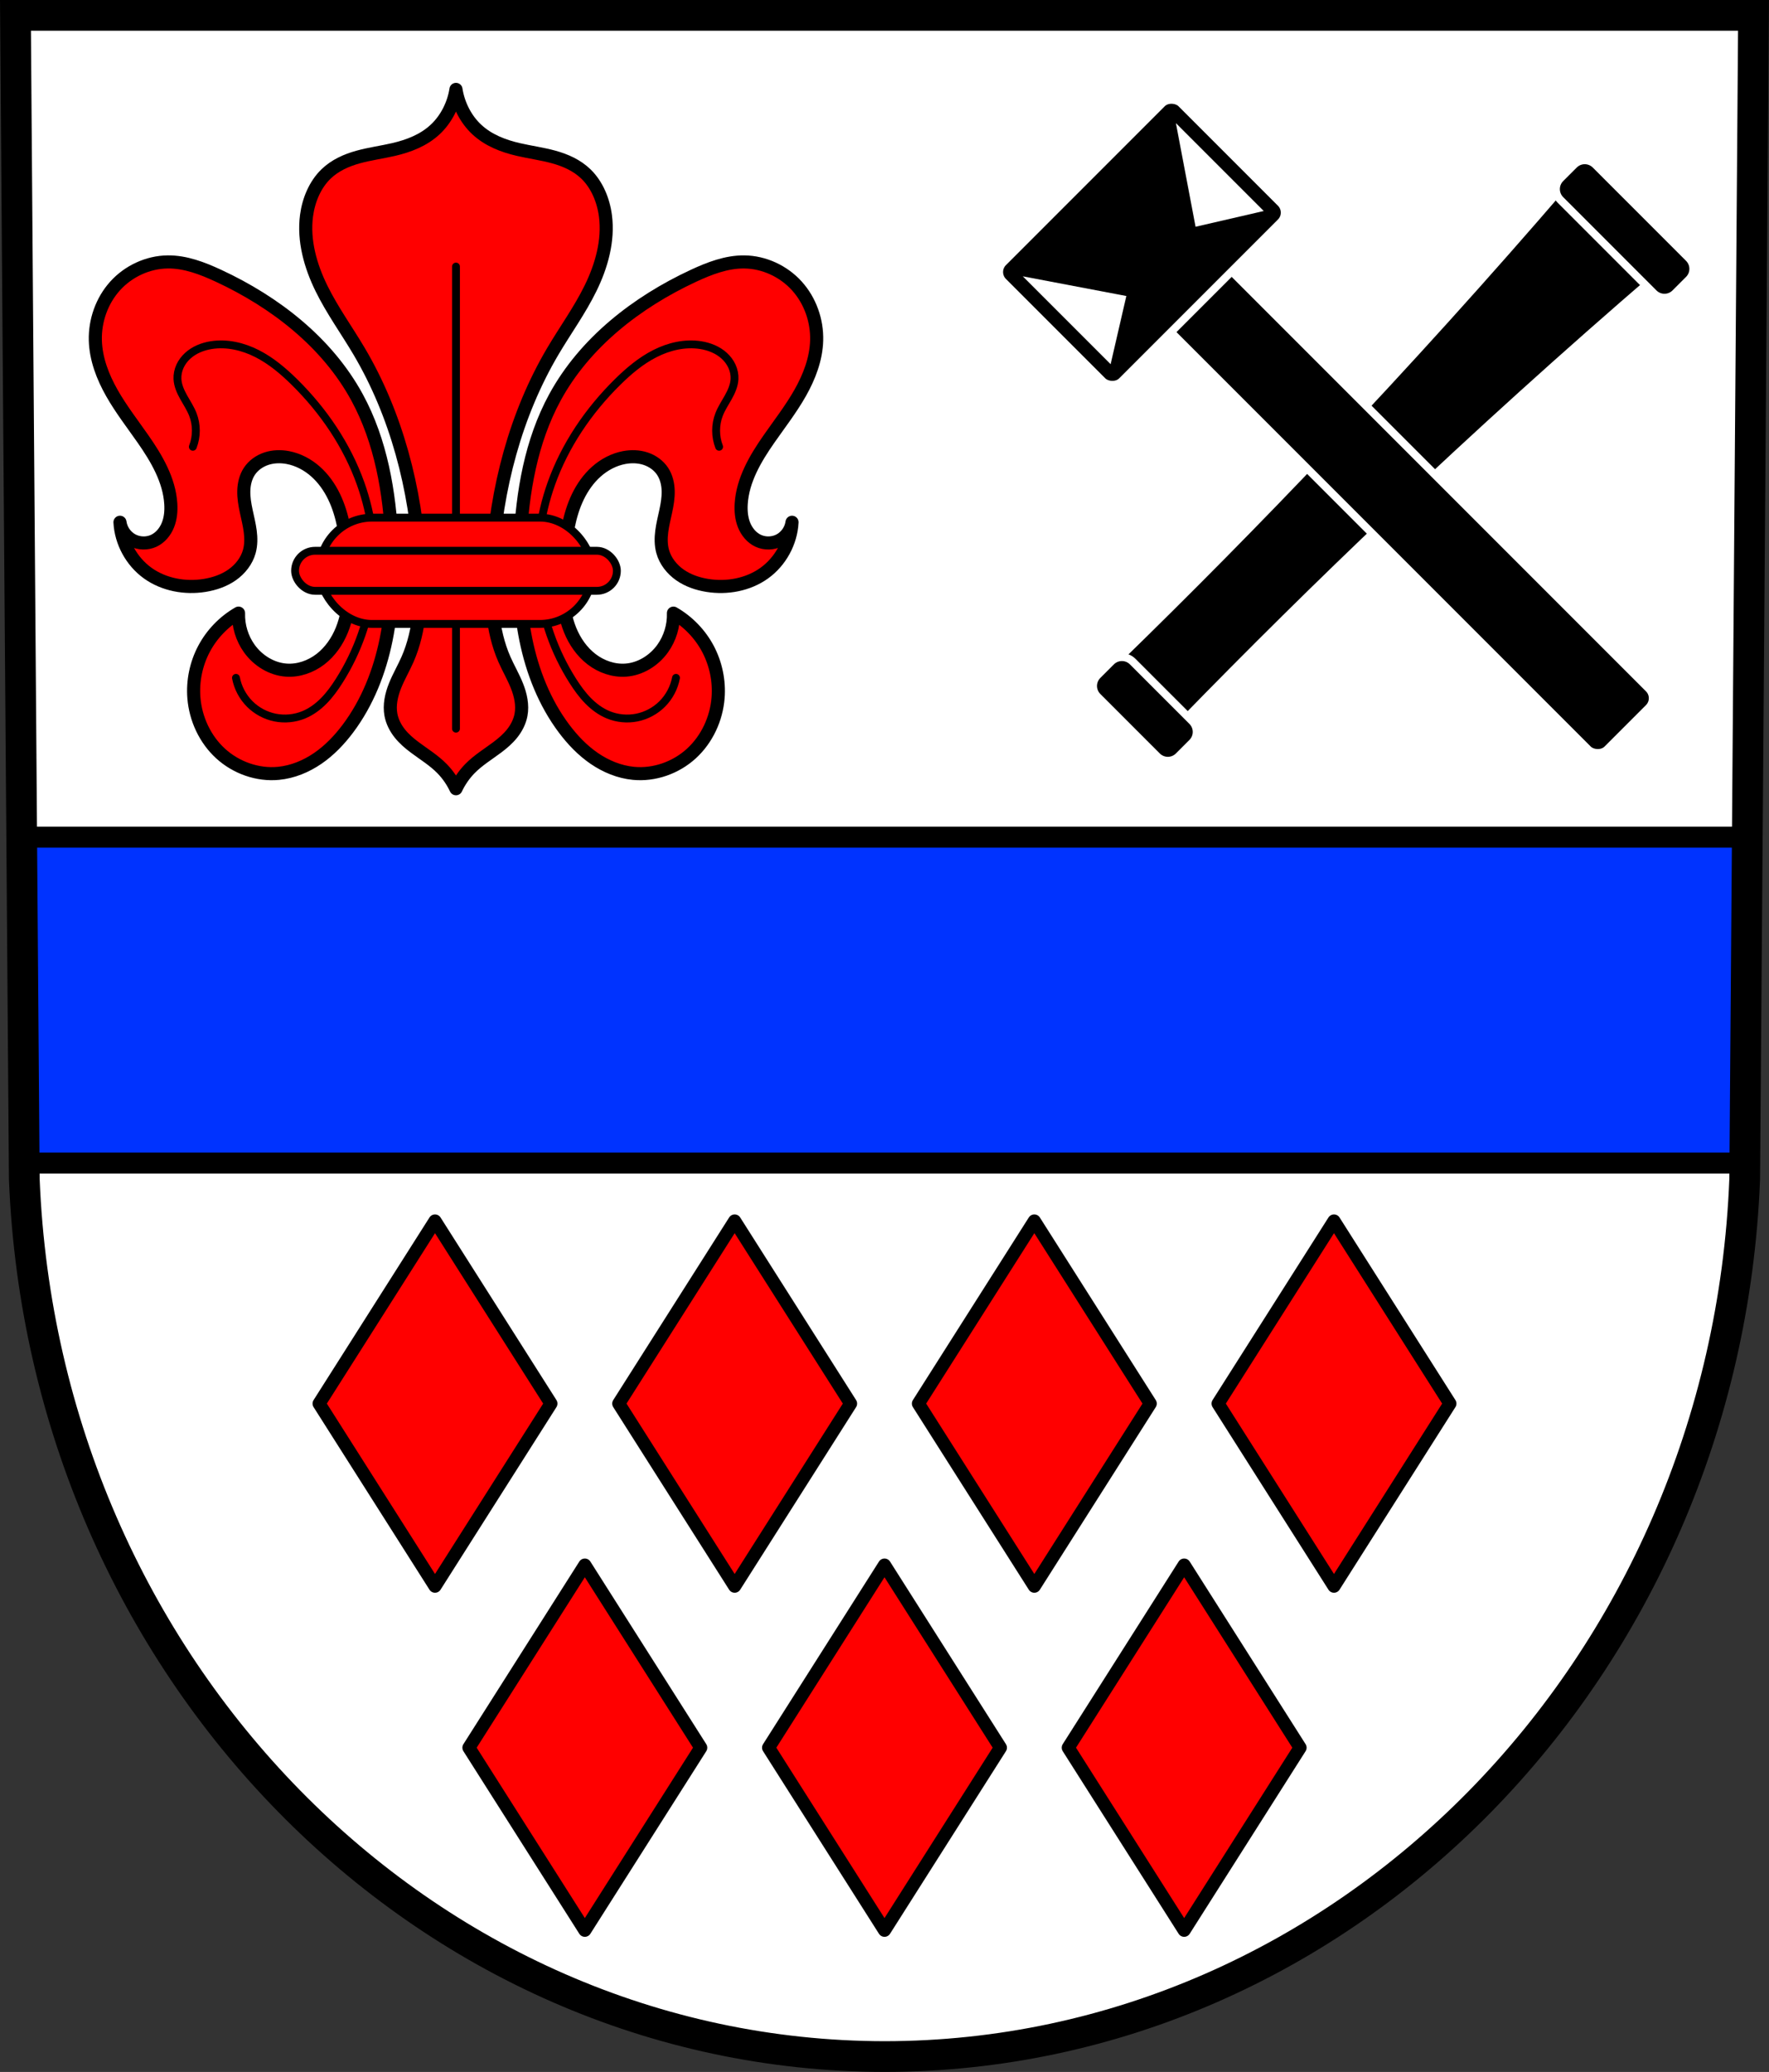 <?xml version="1.0" encoding="UTF-8" standalone="no"?>
<!-- Created with Inkscape (http://www.inkscape.org/) -->

<svg
   xmlns:dc="http://purl.org/dc/elements/1.1/"
   xmlns:cc="http://creativecommons.org/ns#"
   xmlns:rdf="http://www.w3.org/1999/02/22-rdf-syntax-ns#"
   xmlns:svg="http://www.w3.org/2000/svg"
   xmlns="http://www.w3.org/2000/svg"
   xmlns:sodipodi="http://sodipodi.sourceforge.net/DTD/sodipodi-0.dtd"
   xmlns:inkscape="http://www.inkscape.org/namespaces/inkscape"
   width="178.81mm"
   height="209.344mm"
   viewBox="0 0 178.81 209.344"
   version="1.1"
   id="svg2669"
   inkscape:version="0.92.4 (5da689c313, 2019-01-14)"
   sodipodi:docname="DEU Eppenberg COA.svg">
  <rect x="0" y="0" width="178.81" height="209.344" fill="#333333" stroke="none"/>
  <defs
     id="defs2663">
    <inkscape:path-effect
       effect="spiro"
       id="path-effect1234"
       is_visible="true" />
    <inkscape:path-effect
       effect="spiro"
       id="path-effect1169"
       is_visible="true" />
    <inkscape:path-effect
       effect="spiro"
       id="path-effect1145"
       is_visible="true" />
    <inkscape:path-effect
       effect="spiro"
       id="path-effect1122"
       is_visible="true" />
    <inkscape:path-effect
       effect="spiro"
       id="path-effect1122-6"
       is_visible="true" />
    <inkscape:path-effect
       effect="spiro"
       id="path-effect1145-5"
       is_visible="true" />
    <inkscape:path-effect
       effect="spiro"
       id="path-effect1169-6"
       is_visible="true" />
    <inkscape:path-effect
       effect="spiro"
       id="path-effect1234-8"
       is_visible="true" />
  </defs>
  <sodipodi:namedview
     id="base"
     pagecolor="#ffffff"
     bordercolor="#666666"
     borderopacity="1.0"
     inkscape:pageopacity="0.0"
     inkscape:pageshadow="2"
     inkscape:zoom="0.69260141"
     inkscape:cx="337.90793"
     inkscape:cy="395.60996"
     inkscape:document-units="mm"
     inkscape:current-layer="layer1"
     showgrid="false"
     inkscape:window-width="1366"
     inkscape:window-height="745"
     inkscape:window-x="-8"
     inkscape:window-y="-8"
     inkscape:window-maximized="1"
     fit-margin-top="0"
     fit-margin-left="0"
     fit-margin-right="0"
     fit-margin-bottom="0"
     inkscape:snap-midpoints="true"
     inkscape:snap-smooth-nodes="true"
     inkscape:snap-nodes="false" />
  <g
     inkscape:label="Ebene 1"
     inkscape:groupmode="layer"
     id="layer1"
     transform="translate(1.059,-4.005)">
    <path
       style="fill:#ffffff;fill-rule:evenodd;stroke:none;stroke-width:3.104;stroke-opacity:1"
       inkscape:connector-curvature="0"
       d="M 176.186,5.557 175.295,123.138 C 173.351,172.597 134.934,211.768 88.345,211.796 41.799,211.735 3.368,172.55 1.396,123.138 L 0.505,5.557 H 88.343 Z"
       id="path10563-0-6-7-2-4"
       sodipodi:nodetypes="ccccccc" />
    <path
       style="fill:#0033ff;fill-opacity:1;stroke:#000000;stroke-width:2.117;stroke-linecap:round;stroke-linejoin:round;stroke-miterlimit:4;stroke-dasharray:none;stroke-opacity:1;paint-order:markers fill stroke"
       d="M 1.234,88.587 1.484,121.517 H 175.408 l 0.25,-32.93 z"
       id="rect3520"
       inkscape:connector-curvature="0" />
    <path
       style="fill:none;fill-rule:evenodd;stroke:#000000;stroke-width:3.104;stroke-opacity:1"
       inkscape:connector-curvature="0"
       d="M 176.186,5.557 175.295,123.138 C 173.351,172.597 134.934,211.768 88.345,211.796 41.799,211.735 3.368,172.55 1.396,123.138 L 0.505,5.557 H 88.343 Z"
       id="path10563-0-6-7-2"
       sodipodi:nodetypes="ccccccc" />
    <path
       style="fill:#ff0000;stroke:#000000;stroke-width:1.323;stroke-linecap:round;stroke-linejoin:round;stroke-miterlimit:4;stroke-dasharray:none;stroke-opacity:1;fill-opacity:1"
       d="m 42.912,127.37 -11.716,18.451 11.716,18.45 11.716,-18.45 z m 30.289,0 -11.716,18.451 11.716,18.45 11.716,-18.45 z m 30.29,0 -5.1e-4,5.2e-4 -11.716,18.45 11.716,18.45 v 5.2e-4 h 5.1e-4 l 11.716,-18.45 z m 30.289,0 -11.716,18.451 11.716,18.45 11.716,-18.45 z M 58.056,162.136 46.34,180.587 58.056,199.037 69.772,180.587 Z m 30.29,0 -11.716,18.451 11.716,18.45 11.716,-18.45 z m 30.29,0 -11.716,18.451 11.716,18.45 11.715,-18.45 z"
       id="path986"
       inkscape:connector-curvature="0" />
    <path
       inkscape:connector-curvature="0"
       style="fill:#ff0000;stroke:#000000;stroke-width:1.323;stroke-linecap:round;stroke-linejoin:round;stroke-miterlimit:4;stroke-dasharray:none;stroke-opacity:1;fill-opacity:1"
       d="m 45.031,13.038 c -0.248,1.565 -1.004,3.024 -2.098,4.046 -1.179,1.102 -2.689,1.672 -4.197,2.024 -1.192,0.278 -2.405,0.434 -3.587,0.76 -1.182,0.326 -2.351,0.838 -3.267,1.73 -1.09,1.061 -1.748,2.608 -1.958,4.202 -0.332,2.524 0.405,5.092 1.504,7.331 1.099,2.239 2.552,4.234 3.812,6.366 3.754,6.35 5.747,13.891 6.154,21.478 0.176,3.282 0.039,6.697 -1.259,9.65 -0.397,0.904 -0.898,1.75 -1.265,2.67 -0.367,0.92 -0.598,1.948 -0.414,2.933 0.131,0.704 0.469,1.347 0.897,1.885 0.428,0.539 0.945,0.98 1.481,1.383 0.944,0.711 1.96,1.32 2.798,2.179 0.565,0.58 1.04,1.267 1.398,2.023 0.358,-0.756 0.834,-1.444 1.399,-2.023 0.838,-0.86 1.854,-1.468 2.798,-2.179 0.535,-0.403 1.052,-0.845 1.481,-1.383 0.428,-0.539 0.766,-1.181 0.897,-1.885 0.184,-0.985 -0.047,-2.013 -0.414,-2.933 -0.367,-0.92 -0.867,-1.766 -1.265,-2.67 -1.298,-2.953 -1.435,-6.369 -1.259,-9.65 0.407,-7.587 2.4,-15.128 6.154,-21.478 1.26,-2.131 2.714,-4.126 3.812,-6.366 1.099,-2.239 1.836,-4.807 1.503,-7.331 -0.21,-1.594 -0.868,-3.141 -1.958,-4.202 -0.916,-0.892 -2.085,-1.404 -3.267,-1.73 -1.182,-0.326 -2.395,-0.482 -3.587,-0.76 -1.507,-0.351 -3.017,-0.921 -4.197,-2.024 -1.094,-1.022 -1.85,-2.481 -2.098,-4.046 z M 15.893,30.47 c -2.003,0.02 -3.971,0.938 -5.314,2.424 -1.344,1.486 -2.058,3.511 -2.001,5.514 0.053,1.873 0.748,3.678 1.673,5.308 0.925,1.63 2.08,3.115 3.152,4.652 1.374,1.97 2.651,4.14 2.801,6.537 0.046,0.727 -0.018,1.471 -0.289,2.147 -0.271,0.676 -0.764,1.279 -1.423,1.589 -0.685,0.322 -1.522,0.297 -2.186,-0.066 -0.664,-0.362 -1.138,-1.053 -1.238,-1.802 0.103,2.014 1.164,3.959 2.801,5.136 1.636,1.176 3.769,1.566 5.759,1.245 0.985,-0.159 1.955,-0.489 2.772,-1.061 0.817,-0.573 1.474,-1.401 1.741,-2.363 0.184,-0.664 0.18,-1.369 0.091,-2.053 -0.089,-0.684 -0.259,-1.354 -0.403,-2.028 -0.144,-0.674 -0.263,-1.359 -0.245,-2.048 0.018,-0.689 0.179,-1.388 0.557,-1.965 0.4,-0.612 1.03,-1.057 1.724,-1.287 0.694,-0.229 1.448,-0.249 2.167,-0.114 1.041,0.196 2.009,0.712 2.802,1.414 0.793,0.702 1.414,1.585 1.875,2.539 0.922,1.907 1.202,4.054 1.393,6.163 0.222,2.459 0.323,5.022 -0.605,7.31 -0.464,1.144 -1.19,2.196 -2.169,2.949 -0.979,0.752 -2.22,1.189 -3.451,1.103 -1.485,-0.103 -2.868,-0.969 -3.736,-2.179 -0.74,-1.032 -1.129,-2.31 -1.089,-3.58 -1.476,0.847 -2.704,2.12 -3.498,3.626 -0.794,1.505 -1.15,3.238 -1.015,4.935 0.169,2.121 1.125,4.186 2.695,5.622 1.57,1.437 3.748,2.212 5.865,2.004 1.423,-0.139 2.786,-0.704 3.965,-1.513 1.179,-0.809 2.18,-1.857 3.039,-3 1.977,-2.632 3.213,-5.773 3.867,-8.999 0.655,-3.226 0.747,-6.545 0.59,-9.834 -0.242,-5.054 -1.106,-10.186 -3.523,-14.63 -3.02,-5.552 -8.276,-9.632 -14.007,-12.295 -1.623,-0.754 -3.346,-1.419 -5.136,-1.401 z m 58.278,0 c -1.79,-0.018 -3.513,0.647 -5.136,1.401 -5.731,2.664 -10.988,6.744 -14.008,12.295 -2.418,4.444 -3.281,9.576 -3.523,14.63 -0.158,3.288 -0.066,6.607 0.589,9.834 0.655,3.226 1.89,6.367 3.867,8.999 0.859,1.143 1.86,2.191 3.039,3 1.179,0.809 2.542,1.374 3.965,1.513 2.118,0.207 4.295,-0.567 5.865,-2.004 1.57,-1.437 2.527,-3.501 2.695,-5.622 0.135,-1.697 -0.222,-3.429 -1.015,-4.935 -0.794,-1.505 -2.022,-2.779 -3.498,-3.626 0.04,1.269 -0.349,2.548 -1.089,3.58 -0.868,1.21 -2.25,2.076 -3.735,2.179 -1.232,0.086 -2.473,-0.35 -3.451,-1.103 -0.979,-0.752 -1.705,-1.805 -2.169,-2.949 -0.929,-2.288 -0.827,-4.851 -0.605,-7.31 0.19,-2.11 0.471,-4.257 1.393,-6.163 0.461,-0.953 1.083,-1.837 1.875,-2.539 0.793,-0.702 1.761,-1.219 2.802,-1.414 0.718,-0.135 1.473,-0.116 2.167,0.114 0.694,0.229 1.324,0.675 1.724,1.287 0.378,0.577 0.539,1.276 0.557,1.965 0.018,0.689 -0.1,1.374 -0.244,2.048 -0.144,0.674 -0.315,1.344 -0.403,2.028 -0.089,0.684 -0.093,1.388 0.091,2.053 0.267,0.962 0.924,1.79 1.741,2.363 0.817,0.573 1.787,0.903 2.772,1.061 1.989,0.321 4.123,-0.069 5.759,-1.245 1.638,-1.178 2.698,-3.122 2.802,-5.136 -0.1,0.75 -0.575,1.44 -1.239,1.802 -0.664,0.362 -1.501,0.387 -2.186,0.066 -0.659,-0.31 -1.152,-0.913 -1.423,-1.589 -0.271,-0.676 -0.334,-1.42 -0.289,-2.147 0.15,-2.397 1.428,-4.567 2.802,-6.537 1.072,-1.537 2.227,-3.022 3.152,-4.652 0.925,-1.63 1.62,-3.435 1.673,-5.308 0.057,-2.003 -0.657,-4.028 -2.001,-5.514 -1.344,-1.486 -3.311,-2.404 -5.314,-2.424 z"
       id="path1120" />
    <path
       style="fill:none;stroke:#000000;stroke-width:0.794;stroke-linecap:round;stroke-linejoin:round;stroke-miterlimit:4;stroke-dasharray:none;stroke-opacity:1"
       d="m -169.308,49.147 c 0.405,-1.039 0.405,-2.23 0,-3.268 -0.238,-0.611 -0.606,-1.161 -0.926,-1.734 -0.32,-0.573 -0.598,-1.19 -0.63,-1.846 -0.021,-0.442 0.073,-0.887 0.256,-1.289 0.184,-0.402 0.456,-0.762 0.783,-1.06 0.653,-0.596 1.511,-0.937 2.385,-1.075 1.572,-0.248 3.2,0.135 4.619,0.856 1.42,0.72 2.652,1.762 3.785,2.88 2.935,2.894 5.312,6.389 6.693,10.272 1.148,3.228 1.596,6.709 1.245,10.117 -0.358,3.475 -1.548,6.858 -3.424,9.805 -0.451,0.708 -0.942,1.394 -1.53,1.993 -0.587,0.599 -1.274,1.112 -2.05,1.431 -0.907,0.373 -1.926,0.47 -2.888,0.278 -0.962,-0.193 -1.864,-0.675 -2.559,-1.367 -0.718,-0.715 -1.214,-1.65 -1.401,-2.646"
       id="path1167"
       inkscape:connector-curvature="0"
       inkscape:path-effect="#path-effect1169"
       inkscape:original-d="m -169.30757,49.146828 c 2.6e-4,-1.089753 0.22185,-2.201805 0,-3.268467 -0.26495,-1.273891 -1.79912,-2.301431 -1.55641,-3.579746 0.30109,-1.585807 1.83709,-3.129434 3.4241,-3.424108 3.01426,-0.559683 6.07127,1.746816 8.40463,3.73539 3.1104,2.650788 5.29144,6.433304 6.69257,10.272321 1.1649,3.191738 1.60715,6.73835 1.24513,10.11668 -0.36888,3.442312 -1.55067,6.894067 -3.42411,9.805394 -0.89355,1.388574 -1.99414,2.963193 -3.57974,3.424108 -1.77817,0.516894 -3.96285,0.01734 -5.44744,-1.089488 -0.80006,-0.596482 -0.93359,-1.764199 -1.40078,-2.645902"
       sodipodi:nodetypes="caaaaaaaaac"
       transform="translate(187.742)" />
    <path
       transform="matrix(-1,0,0,1,-97.679,0)"
       style="fill:none;stroke:#000000;stroke-width:0.794;stroke-linecap:round;stroke-linejoin:round;stroke-miterlimit:4;stroke-dasharray:none;stroke-opacity:1"
       d="m -169.308,49.147 c 0.405,-1.039 0.405,-2.23 0,-3.268 -0.238,-0.611 -0.606,-1.161 -0.926,-1.734 -0.32,-0.573 -0.598,-1.19 -0.63,-1.846 -0.021,-0.442 0.073,-0.887 0.256,-1.289 0.184,-0.402 0.456,-0.762 0.783,-1.06 0.653,-0.596 1.511,-0.937 2.385,-1.075 1.572,-0.248 3.2,0.135 4.619,0.856 1.42,0.72 2.652,1.762 3.785,2.88 2.935,2.894 5.312,6.389 6.693,10.272 1.148,3.228 1.596,6.709 1.245,10.117 -0.358,3.475 -1.548,6.858 -3.424,9.805 -0.451,0.708 -0.942,1.394 -1.53,1.993 -0.587,0.599 -1.274,1.112 -2.05,1.431 -0.907,0.373 -1.926,0.47 -2.888,0.278 -0.962,-0.193 -1.864,-0.675 -2.559,-1.367 -0.718,-0.715 -1.214,-1.65 -1.401,-2.646"
       id="path1167-2"
       inkscape:connector-curvature="0"
       inkscape:path-effect="#path-effect1169-6"
       inkscape:original-d="m -169.30757,49.146828 c 2.6e-4,-1.089753 0.22185,-2.201805 0,-3.268467 -0.26495,-1.273891 -1.79912,-2.301431 -1.55641,-3.579746 0.30109,-1.585807 1.83709,-3.129434 3.4241,-3.424108 3.01426,-0.559683 6.07127,1.746816 8.40463,3.73539 3.1104,2.650788 5.29144,6.433304 6.69257,10.272321 1.1649,3.191738 1.60715,6.73835 1.24513,10.11668 -0.36888,3.442312 -1.55067,6.894067 -3.42411,9.805394 -0.89355,1.388574 -1.99414,2.963193 -3.57974,3.424108 -1.77817,0.516894 -3.96285,0.01734 -5.44744,-1.089488 -0.80006,-0.596482 -0.93359,-1.764199 -1.40078,-2.645902"
       sodipodi:nodetypes="caaaaaaaaac" />
    <path
       style="fill:none;stroke:#000000;stroke-width:0.794;stroke-linecap:round;stroke-linejoin:miter;stroke-miterlimit:4;stroke-dasharray:none;stroke-opacity:1"
       d="M 45.031,77.629 V 30.937"
       id="path1193"
       inkscape:connector-curvature="0"
       sodipodi:nodetypes="cc" />
    <rect
       style="fill:#ff0000;fill-opacity:1;stroke:#000000;stroke-width:0.794;stroke-linecap:round;stroke-linejoin:round;stroke-miterlimit:4;stroke-dasharray:none;stroke-opacity:1;paint-order:markers fill stroke"
       id="rect1195"
       width="27.548"
       height="10.739"
       x="31.257"
       y="56.306"
       ry="5.292"
       rx="5.292" />
    <rect
       style="fill:#ff0000;fill-opacity:1;stroke:#000000;stroke-width:0.794;stroke-linecap:round;stroke-linejoin:round;stroke-miterlimit:4;stroke-dasharray:none;stroke-opacity:1;paint-order:markers fill stroke"
       id="rect1197"
       width="32.529"
       height="4.047"
       x="28.767"
       y="59.653"
       ry="2.023"
       rx="2.023" />
    <g
       id="g1320"
       transform="translate(193.391)">
      <g
         transform="rotate(45,259.45,-726.559)"
         id="g1275">
        <path
           style="fill:#000000;stroke:#ffffff;stroke-width:0.794;stroke-linecap:round;stroke-linejoin:round;stroke-miterlimit:4;stroke-dasharray:none;stroke-opacity:1"
           d="m 580.076,12.372 c 0.899,12.003 1.507,24.031 1.822,36.068 0.259,9.898 0.319,19.802 0.182,29.703 h 4.554 4.554 c -0.137,-9.901 -0.077,-19.805 0.182,-29.703 0.315,-12.037 0.922,-24.064 1.822,-36.068 h -6.558 z"
           id="path1232"
           inkscape:connector-curvature="0" />
        <path
           inkscape:connector-curvature="0"
           style="fill:#000000;fill-opacity:1;stroke:#ffffff;stroke-width:3;stroke-linecap:round;stroke-linejoin:round;stroke-miterlimit:4;stroke-dasharray:none;stroke-opacity:1;paint-order:markers fill stroke"
           d="m 2196.053,17.771 c -3.231,0 -5.832,2.601 -5.832,5.832 v 7.291 c 0,3.231 2.601,5.83 5.832,5.83 h 50.299 c 3.231,0 5.832,-2.599 5.832,-5.83 v -7.291 c 0,-3.231 -2.601,-5.832 -5.832,-5.832 z m 9.111,258.789 c -3.231,0 -5.832,2.601 -5.832,5.832 v 7.289 c 0,3.231 2.601,5.832 5.832,5.832 h 32.076 c 3.231,0 5.832,-2.601 5.832,-5.832 v -7.289 c 0,-3.231 -2.601,-5.832 -5.832,-5.832 z"
           transform="matrix(0.265,0,0,0.265,-1.059,4.005)"
           id="rect1255" />
      </g>
      <g
         transform="rotate(-45,237.077,943.581)"
         id="g1302">
        <rect
           style="fill:#000000;fill-opacity:1;stroke:#ffffff;stroke-width:0.794;stroke-linecap:round;stroke-linejoin:round;stroke-miterlimit:4;stroke-dasharray:none;stroke-opacity:1;paint-order:markers fill stroke"
           id="rect1277"
           width="8.686"
           height="63.563"
           x="656.285"
           y="78.919"
           ry="1.382"
           rx="1.382" />
        <rect
           style="fill:#000000;fill-opacity:1;stroke:#ffffff;stroke-width:0.794;stroke-linecap:round;stroke-linejoin:round;stroke-miterlimit:4;stroke-dasharray:none;stroke-opacity:1;paint-order:markers fill stroke"
           id="rect1279"
           width="25.465"
           height="16.976"
           x="647.895"
           y="64.508"
           rx="1.382"
           ry="1.382" />
        <path
           style="fill:#ffffff;stroke:#000000;stroke-width:0.265px;stroke-linecap:butt;stroke-linejoin:miter;stroke-opacity:1"
           d="m 649.55,66.479 v 13.226 l 6.316,-3.948 z m 22.154,0 -6.317,9.278 6.317,3.948 z"
           id="path1281"
           inkscape:connector-curvature="0" />
      </g>
    </g>
  </g>
</svg>
